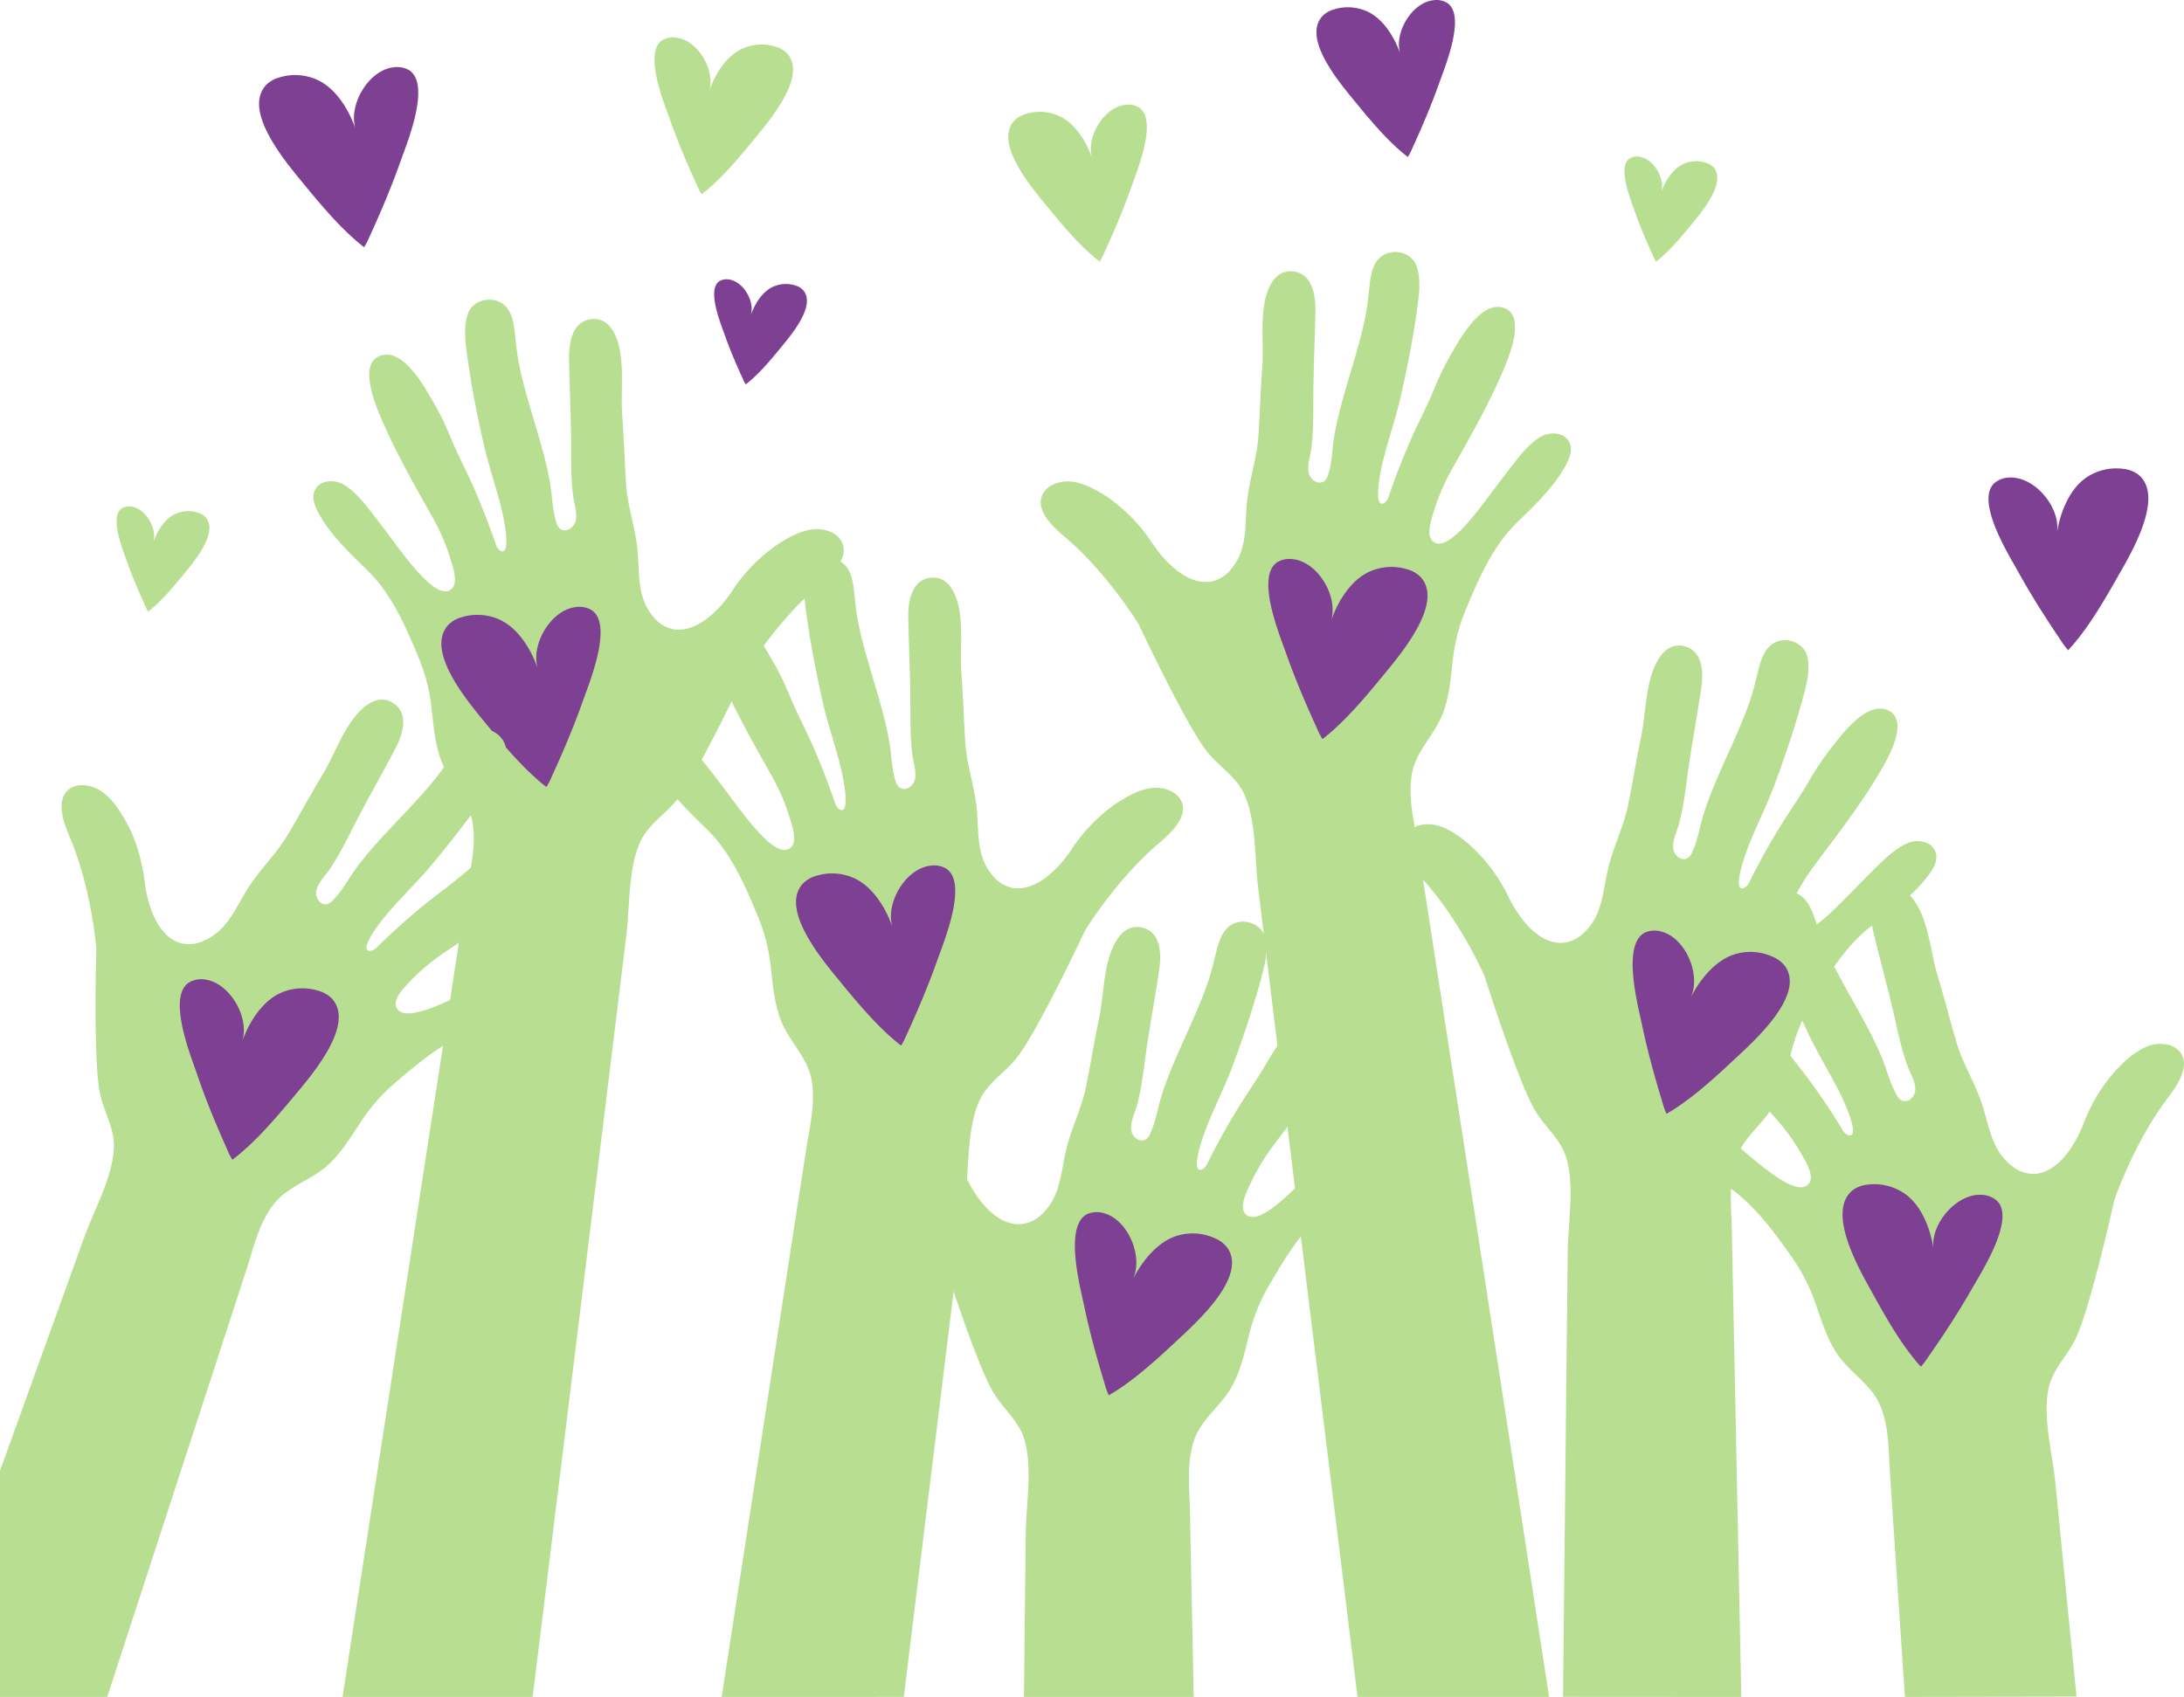 <svg xmlns="http://www.w3.org/2000/svg" width="627.274" height="487.499" viewBox="0 0 627.274 487.499">
    <defs>
        <style>
            .prefix__cls-1{fill:#b8de91}.prefix__cls-2{fill:#7d4092}
        </style>
    </defs>
    <g id="prefix__Group_310" data-name="Group 310" transform="translate(13476.987 18242.949)">
        <path id="prefix__Path_755" d="M117.69 713.918l2.635-17.094 5.048-32.739 6.036-39.1 6.414-41.59 6.2-40.191 5.385-34.912 3.969-25.756c1.021-6.587 2.783-13.372 1.6-20.075s-6.538-11.174-8.909-17.415c-1.844-4.85-2.231-10.062-2.824-15.167a52.444 52.444 0 0 0-3.73-14.574c-3.648-8.753-7.649-18.115-14.533-24.859-5.015-4.94-10.573-10.087-14-16.287-.972-1.746-2.1-4.059-1.523-6.118 1.087-3.886 5.879-4.051 8.745-2.281 3.911 2.421 6.8 6.645 9.584 10.2 6.349 8.127 16.254 23.393 21.013 19.828 2.248-1.647.659-6.274 0-8.358a60.753 60.753 0 0 0-4.94-11.8c-4.94-8.8-10.062-17.7-14.154-26.917-1.746-3.928-7.9-17.193-1.507-19.951s12.5 7.9 14.986 12.195a82.272 82.272 0 0 1 5.253 10.457c2.116 5.286 4.883 10.358 7.172 15.645q3.294 7.633 6.019 15.521a3.393 3.393 0 0 0 1.4 2.108c3.088 1.54 1.112-8.366.881-9.494-1.433-7.032-3.985-13.751-5.583-20.742-2.05-8.942-3.845-18.115-5.015-27.172-.445-3.467-.823-7.411.4-10.778 1.482-4 7-5.212 10.251-2.553 2.2 1.8 2.8 4.784 3.129 7.411.4 3.294.642 6.48 1.3 9.757 1.49 7.411 3.977 14.821 6.069 22.232 1.079 3.8 2.067 7.633 2.767 11.528s.667 7.855 1.844 11.577a3.665 3.665 0 0 0 1.136 1.935 2.47 2.47 0 0 0 2.676 0c3.294-1.951 1.408-6.472 1.029-9.428-.725-5.657-.527-11.264-.585-16.946-.1-7.485-.453-15.027-.585-22.454-.082-4.586.889-10.927 6.513-11.454 5.278-.494 7.411 5.039 8.144 9.321 1.037 6 .156 12.351.626 18.477.5 6.587.65 13.174 1.1 19.671.428 6.258 2.61 12.4 3.252 18.667.692 6.81-.239 13.57 4.471 19.284a9.881 9.881 0 0 0 6.118 3.747c6.793.823 13.035-5.764 16.468-10.828a48.3 48.3 0 0 1 13-13.471c3.063-2.009 6.5-3.977 10.194-4.455 3.335-.436 7.748.914 8.8 4.5 1.317 4.5-4 9.057-6.983 11.6-12.293 10.507-21.013 24.982-21.013 24.982s-13.282 28.35-19.432 36.288c-3.392 4.372-8.539 7.3-10.836 12.45-3.491 7.8-2.94 18.329-3.977 26.827q-1.013 8.308-2.034 16.625-2.536 20.733-5.089 41.467-5.805 47.28-11.635 94.568-4.068 33.052-8.143 66.1z" class="prefix__cls-1" data-name="Path 755" transform="translate(-13496.288 -18469.385)"/>
        <path id="prefix__Path_756" d="M187.107 437.63c-2.322-6.95 3.656-17 10.77-17.86a6.942 6.942 0 0 1 4.57.823c6.414 4.117-.733 21.244-2.536 26.349-2.577 7.312-5.624 14.451-8.852 21.5a19.309 19.309 0 0 1-1.548 3c-6.365-4.94-12.178-11.882-17.292-18.115-4.636-5.673-17.786-20.824-10.927-28.4a8.457 8.457 0 0 1 3.722-2.207 15.4 15.4 0 0 1 11.091.659c5.428 2.509 9.174 8.784 11.002 14.251z" class="prefix__cls-2" data-name="Path 756" transform="translate(-13509.568 -18488.305)"/>
        <path id="prefix__Path_757" d="M674.185 750.158l-.165-2.47-2.355-35.242-1.737-26c-.445-6.661-.2-13.66-2.816-19.935s-8.819-9.477-12.491-15.052c-2.857-4.331-4.372-9.338-6.068-14.187a52.449 52.449 0 0 0-6.818-13.413c-5.467-7.748-11.412-16-19.6-21.088-5.961-3.705-12.516-7.534-17.234-12.837-1.326-1.49-2.931-3.5-2.824-5.64.214-4.026 4.85-5.237 8.036-4.117 4.348 1.507 8.086 5 11.577 7.872 7.962 6.587 20.964 19.284 24.834 14.764 1.828-2.133-.725-6.274-1.8-8.16a60.769 60.769 0 0 0-7.411-10.424c-6.7-7.518-13.677-15.085-19.688-23.179-2.586-3.5-11.5-15.1-5.846-19.218s13.916 4.982 17.292 8.638a82.276 82.276 0 0 1 7.411 9.057c3.22 4.7 7.024 9.058 10.4 13.677q4.941 6.727 9.255 13.833a3.392 3.392 0 0 0 1.828 1.754c3.351.823-.741-8.407-1.21-9.461-2.931-6.587-6.884-12.549-9.971-19.021-3.944-8.275-7.707-16.847-10.828-25.468-1.186-3.294-2.47-7.065-1.96-10.606.576-4.224 5.69-6.587 9.453-4.726 2.536 1.268 3.78 4.051 4.677 6.587 1.112 3.121 2.042 6.184 3.392 9.239 3.071 6.933 7.122 13.619 10.77 20.355 1.877 3.475 3.681 7 5.212 10.639s2.363 7.518 4.323 10.894a3.665 3.665 0 0 0 1.532 1.647 2.47 2.47 0 0 0 2.61-.576c2.8-2.627 0-6.587-1.046-9.428-1.943-5.369-2.964-10.877-4.265-16.4-1.729-7.287-3.714-14.566-5.468-21.787-1.079-4.455-1.515-10.852 3.862-12.6 5.047-1.647 8.316 3.294 9.98 7.32 2.322 5.632 2.849 12.022 4.644 17.893 1.919 6.291 3.5 12.672 5.369 18.938 1.779 6.011 5.253 11.528 7.246 17.506 2.166 6.5 2.726 13.3 8.572 17.851a9.881 9.881 0 0 0 6.793 2.322c6.818-.651 11.47-8.456 13.734-14.163a48.055 48.055 0 0 1 9.757-15.982c2.544-2.627 5.484-5.3 8.975-6.587 3.162-1.153 7.756-.823 9.568 2.47 2.273 4.117-1.935 9.716-4.282 12.845-9.708 12.936-15.06 28.959-15.06 28.959s-6.785 30.565-11.05 39.647c-2.355 5.006-6.744 8.992-7.864 14.508-1.7 8.366 1.128 18.527 1.968 27.049l1.647 16.666q2.042 20.791 4.117 41.574l.313 3.178z" class="prefix__cls-1" data-name="Path 757" transform="translate(-13604.059 -18505.623)"/>
        <path id="prefix__Path_758" d="M694.044 639.82c-1.046-7.254 6.628-16.073 13.784-15.645a6.94 6.94 0 0 1 4.348 1.647c5.583 5.179-4.512 20.766-7.2 25.484-3.837 6.735-8.11 13.216-12.54 19.572a19.3 19.3 0 0 1-2.05 2.676c-5.385-5.961-9.881-13.858-13.759-20.9-3.549-6.406-13.784-23.665-5.681-29.9a8.457 8.457 0 0 1 4.054-1.502 15.4 15.4 0 0 1 10.795 2.627c4.856 3.392 7.425 10.235 8.249 15.941z" class="prefix__cls-2" data-name="Path 758" transform="translate(-13615.684 -18523.877)"/>
        <path id="prefix__Path_759" d="M257.2 729.852l2.256-14.64 6.423-41.59 6.2-40.19 5.385-34.913 3.969-25.748c1.021-6.587 2.783-13.372 1.6-20.075s-6.538-11.174-8.909-17.415c-1.844-4.85-2.231-10.062-2.824-15.167a52.444 52.444 0 0 0-3.73-14.574c-3.648-8.753-7.649-18.115-14.533-24.859-5.015-4.94-10.573-10.087-14-16.287-.972-1.746-2.1-4.059-1.523-6.118 1.087-3.886 5.879-4.051 8.745-2.281 3.911 2.421 6.8 6.645 9.585 10.2 6.348 8.127 16.254 23.393 21.013 19.828 2.248-1.647.659-6.274 0-8.358a60.752 60.752 0 0 0-4.94-11.8c-4.94-8.8-10.062-17.7-14.154-26.917-1.746-3.928-7.9-17.193-1.507-19.951s12.5 7.9 14.986 12.195a82.3 82.3 0 0 1 5.253 10.457c2.116 5.286 4.883 10.359 7.172 15.645q3.294 7.633 6.019 15.521a3.393 3.393 0 0 0 1.4 2.108c3.088 1.54 1.112-8.366.881-9.494-1.433-7.032-3.985-13.751-5.583-20.742-2.05-8.942-3.845-18.115-5.015-27.173-.445-3.466-.823-7.411.4-10.778 1.482-4 7-5.212 10.251-2.553 2.2 1.8 2.8 4.784 3.129 7.411.4 3.294.642 6.48 1.3 9.757 1.49 7.411 3.977 14.821 6.068 22.232 1.079 3.8 2.067 7.633 2.767 11.528s.667 7.855 1.844 11.577a3.664 3.664 0 0 0 1.136 1.935 2.471 2.471 0 0 0 2.676 0c3.294-1.952 1.408-6.472 1.029-9.428-.725-5.657-.527-11.264-.585-16.946-.1-7.485-.453-15.027-.585-22.454-.082-4.586.889-10.927 6.513-11.454 5.278-.494 7.411 5.039 8.143 9.321 1.038 6 .156 12.351.626 18.477.5 6.587.65 13.175 1.1 19.671.428 6.258 2.61 12.4 3.253 18.667.692 6.81-.239 13.57 4.471 19.284a9.882 9.882 0 0 0 6.118 3.747c6.793.823 13.034-5.764 16.468-10.828a48.406 48.406 0 0 1 13-13.471c3.063-2.009 6.5-3.977 10.194-4.455 3.335-.436 7.748.914 8.8 4.5 1.317 4.5-4 9.058-6.982 11.6-12.293 10.507-21.013 24.982-21.013 24.982s-13.282 28.35-19.432 36.288c-3.392 4.372-8.539 7.3-10.836 12.45-3.491 7.8-2.94 18.329-3.977 26.827q-1.013 8.308-2.034 16.625-2.536 20.733-5.089 41.467-5.319 43.163-10.614 86.351z" class="prefix__cls-1" data-name="Path 759" transform="translate(-13526.912 -18485.318)"/>
        <path id="prefix__Path_760" d="M315.157 527.85c-2.322-6.95 3.656-17 10.77-17.86a6.942 6.942 0 0 1 4.57.823c6.414 4.117-.733 21.244-2.536 26.349-2.577 7.312-5.624 14.451-8.852 21.5a19.3 19.3 0 0 1-1.548 3c-6.365-4.94-12.178-11.882-17.292-18.115-4.636-5.673-17.786-20.824-10.927-28.4a8.456 8.456 0 0 1 3.722-2.207 15.4 15.4 0 0 1 11.091.659c5.436 2.509 9.174 8.784 11.002 14.251z" class="prefix__cls-2" data-name="Path 760" transform="translate(-13535.751 -18504.236)"/>
        <path id="prefix__Path_761" d="M524.541 710.976l-1.293-8.358-3.467-22.487-5.006-32.739-6.027-39.1-6.414-41.59-6.241-40.166-5.385-34.913-3.969-25.748c-1.021-6.587-2.783-13.372-1.6-20.075s6.538-11.174 8.909-17.415c1.844-4.85 2.231-10.062 2.824-15.167a52.441 52.441 0 0 1 3.73-14.574c3.648-8.753 7.65-18.115 14.533-24.859 5.015-4.94 10.573-10.087 14-16.287.972-1.746 2.1-4.059 1.523-6.118-1.087-3.886-5.879-4.051-8.745-2.281-3.911 2.421-6.8 6.645-9.584 10.2-6.349 8.127-16.254 23.393-21.013 19.828-2.248-1.647-.659-6.274 0-8.358a60.749 60.749 0 0 1 4.94-11.8c4.941-8.8 10.062-17.7 14.154-26.917 1.746-3.928 7.9-17.193 1.507-19.951s-12.5 7.9-14.986 12.195a82.357 82.357 0 0 0-5.212 10.466c-2.116 5.286-4.883 10.359-7.172 15.645q-3.294 7.633-6.019 15.521a3.392 3.392 0 0 1-1.4 2.108c-3.088 1.54-1.112-8.366-.881-9.494 1.433-7.032 3.985-13.751 5.583-20.742 2.05-8.942 3.845-18.115 5.015-27.172.445-3.467.823-7.411-.4-10.778-1.482-4-7-5.212-10.251-2.553-2.2 1.8-2.8 4.784-3.129 7.411-.4 3.294-.642 6.48-1.3 9.757-1.49 7.411-3.977 14.821-6.069 22.232-1.079 3.8-2.067 7.633-2.767 11.528s-.667 7.855-1.844 11.577a3.663 3.663 0 0 1-1.136 1.935 2.47 2.47 0 0 1-2.676 0c-3.294-1.951-1.408-6.472-1.029-9.428.725-5.657.527-11.264.585-16.946.1-7.485.453-15.027.585-22.454.082-4.586-.889-10.927-6.513-11.454-5.278-.494-7.411 5.039-8.144 9.321-1.038 6-.156 12.351-.626 18.477-.5 6.587-.651 13.174-1.1 19.671-.428 6.258-2.61 12.4-3.253 18.667-.692 6.81.239 13.57-4.471 19.284a9.881 9.881 0 0 1-6.118 3.746c-6.793.823-13.035-5.764-16.468-10.828a48.4 48.4 0 0 0-13-13.471c-3.063-2.009-6.5-3.977-10.194-4.455-3.335-.436-7.748.914-8.8 4.5-1.318 4.5 4 9.057 6.982 11.6 12.293 10.507 21.013 24.982 21.013 24.982s13.282 28.35 19.432 36.288c3.392 4.372 8.539 7.3 10.836 12.45 3.491 7.8 2.94 18.329 3.977 26.827q1.013 8.308 2.034 16.625 2.5 20.684 5.089 41.409 5.764 47.288 11.594 94.552 4.282 34.8 8.572 69.586l1.243 10.284z" class="prefix__cls-1" data-name="Path 761" transform="translate(-13556.6 -18466.441)"/>
        <path id="prefix__Path_762" d="M475.868 420.92c2.322-6.949-3.656-17-10.77-17.86a6.941 6.941 0 0 0-4.57.823c-6.414 4.117.733 21.244 2.536 26.349 2.577 7.312 5.624 14.451 8.852 21.5a19.3 19.3 0 0 0 1.548 3c6.365-4.94 12.178-11.882 17.291-18.115 4.636-5.673 17.786-20.824 10.927-28.4a8.456 8.456 0 0 0-3.722-2.207 15.4 15.4 0 0 0-11.091.659c-5.427 2.509-9.169 8.784-11.001 14.251z" class="prefix__cls-2" data-name="Path 762" transform="translate(-13570.612 -18485.354)"/>
        <path id="prefix__Path_763" d="M408.746 752.236l-.552-27.214-.527-26.044c-.132-6.67-.988-13.627 1.07-20.108s7.954-10.21 11.133-16.081c2.47-4.562 3.549-9.683 4.809-14.665a52.445 52.445 0 0 1 5.624-13.949c4.776-8.193 9.98-16.929 17.7-22.71 5.616-4.208 11.816-8.6 16.057-14.286 1.194-1.6 2.618-3.747 2.322-5.863-.56-3.993-5.286-4.792-8.366-3.417-4.2 1.878-7.625 5.682-10.852 8.844-7.361 7.221-19.21 21.038-23.459 16.872-2-1.968.181-6.307 1.079-8.283a60.75 60.75 0 0 1 6.5-11.034c6.027-8.069 12.351-16.213 17.6-24.8 2.256-3.664 10.111-15.991 4.117-19.572s-13.43 6.176-16.468 10.111a82.285 82.285 0 0 0-6.587 9.667c-2.8 4.94-6.208 9.626-9.173 14.533q-4.306 7.122-8.02 14.591a3.392 3.392 0 0 1-1.647 1.9c-3.294 1.12 0-8.44.379-9.527 2.347-6.777 5.764-13.1 8.275-19.82 3.211-8.588 6.217-17.456 8.572-26.349.9-3.376 1.811-7.254 1.029-10.7-.939-4.158-6.241-6.093-9.823-3.887-2.413 1.49-3.409 4.364-4.117 6.966-.823 3.211-1.5 6.34-2.577 9.494-2.47 7.172-5.912 14.187-8.959 21.219-1.573 3.623-3.055 7.287-4.265 11.05s-1.7 7.7-3.359 11.223a3.664 3.664 0 0 1-1.383 1.762 2.47 2.47 0 0 1-2.651-.346c-3.022-2.371-.544-6.587.222-9.486 1.466-5.517 2.009-11.091 2.824-16.715 1.087-7.411 2.47-14.821 3.557-22.183.692-4.529.568-10.943-4.94-12.211-5.171-1.186-8 4.018-9.3 8.16-1.828 5.813-1.8 12.219-3.071 18.23-1.367 6.431-2.388 12.936-3.7 19.358-1.252 6.143-4.232 11.939-5.7 18.074-1.589 6.661-1.556 13.479-6.983 18.527a9.882 9.882 0 0 1-6.587 2.907c-6.842-.049-12.162-7.411-14.912-12.911a48.006 48.006 0 0 0-11.108-15.077c-2.767-2.4-5.928-4.8-9.519-5.764-3.252-.873-7.8-.124-9.321 3.294-1.9 4.282 2.767 9.51 5.385 12.425 10.795 12.047 17.522 27.543 17.522 27.543s9.412 29.865 14.459 38.535c2.783 4.784 7.493 8.374 9.057 13.767 2.429 8.185.486 18.56.4 27.115q-.091 8.374-.189 16.748-.165 15.043-.321 30.079z" class="prefix__cls-1" data-name="Path 763" transform="translate(-13542.888 -18507.701)"/>
        <path id="prefix__Path_764" d="M404.66 650.294c3.219-6.587-1.375-17.292-8.308-19.128a6.942 6.942 0 0 0-4.644.222c-6.9 3.211-2.092 21.154-.98 26.456 1.589 7.592 3.656 15.068 5.92 22.479a19.315 19.315 0 0 0 1.136 3.178c6.958-4.018 13.644-10.161 19.507-15.645 5.344-5.006 20.388-18.288 14.591-26.7a8.457 8.457 0 0 0-3.392-2.676 15.4 15.4 0 0 0-11.083-.823c-5.665 1.735-10.207 7.458-12.747 12.637z" class="prefix__cls-2" data-name="Path 764" transform="translate(-13556.322 -18525.6)"/>
        <path id="prefix__Path_765" d="M611.753 734.9l-.651-32.113-.823-40.66-.716-35.316-.527-26.044c-.132-6.67-.988-13.627 1.071-20.108s7.954-10.21 11.133-16.081c2.47-4.562 3.549-9.683 4.809-14.665a52.438 52.438 0 0 1 5.624-13.949c4.776-8.193 9.98-16.929 17.695-22.709 5.616-4.208 11.816-8.6 16.057-14.286 1.194-1.6 2.618-3.746 2.322-5.863-.56-3.994-5.286-4.792-8.366-3.417-4.2 1.877-7.625 5.681-10.853 8.843-7.361 7.221-19.21 21.038-23.459 16.872-2-1.968.181-6.307 1.079-8.284a60.739 60.739 0 0 1 6.538-11.009c6.027-8.069 12.351-16.213 17.6-24.8 2.256-3.664 10.111-15.991 4.117-19.572s-13.43 6.176-16.468 10.111a82.273 82.273 0 0 0-6.587 9.667c-2.8 4.94-6.208 9.626-9.173 14.533q-4.306 7.122-8.02 14.591a3.393 3.393 0 0 1-1.647 1.9c-3.294 1.12 0-8.44.379-9.527 2.347-6.777 5.764-13.1 8.275-19.819 3.211-8.588 6.217-17.456 8.572-26.349.9-3.376 1.812-7.254 1.029-10.7-.939-4.158-6.241-6.093-9.823-3.886-2.413 1.49-3.409 4.364-4.117 6.966-.823 3.211-1.5 6.34-2.577 9.494-2.47 7.172-5.912 14.187-8.959 21.219-1.573 3.623-3.055 7.287-4.265 11.05s-1.7 7.7-3.359 11.231a3.665 3.665 0 0 1-1.383 1.762 2.47 2.47 0 0 1-2.651-.346c-3.022-2.371-.543-6.587.222-9.486 1.466-5.517 2.009-11.091 2.824-16.715 1.087-7.411 2.47-14.821 3.557-22.183.692-4.529.568-10.943-4.94-12.211-5.171-1.186-8 4.018-9.3 8.16-1.828 5.813-1.8 12.219-3.071 18.23-1.367 6.431-2.388 12.936-3.7 19.358-1.252 6.143-4.232 11.939-5.7 18.074-1.589 6.661-1.556 13.479-6.982 18.527a9.881 9.881 0 0 1-6.587 2.907c-6.842-.049-12.162-7.411-14.912-12.911a48.006 48.006 0 0 0-11.116-15.086c-2.767-2.4-5.929-4.8-9.519-5.764-3.252-.873-7.8-.124-9.321 3.294-1.9 4.282 2.767 9.51 5.385 12.425 10.811 12.013 17.522 27.51 17.522 27.51s9.411 29.865 14.459 38.535c2.783 4.784 7.493 8.374 9.057 13.767 2.429 8.185.486 18.56.4 27.115l-.181 16.748q-.231 20.89-.445 41.772-.362 34.583-.716 69.166z" class="prefix__cls-1" data-name="Path 765" transform="translate(-13588.619 -18490.361)"/>
        <path id="prefix__Path_766" d="M606.02 552.074c3.219-6.587-1.375-17.292-8.308-19.128a6.941 6.941 0 0 0-4.644.222c-6.9 3.211-2.091 21.153-.98 26.456 1.589 7.592 3.656 15.068 5.92 22.479a19.3 19.3 0 0 0 1.136 3.178c6.958-4.018 13.644-10.161 19.507-15.645 5.344-5.006 20.388-18.288 14.591-26.7a8.457 8.457 0 0 0-3.392-2.676 15.4 15.4 0 0 0-11.083-.823c-5.667 1.735-10.21 7.458-12.747 12.637z" class="prefix__cls-2" data-name="Path 766" transform="translate(-13597.487 -18508.254)"/>
        <path id="prefix__Path_767" d="M30.8 738.558l8.333-25.575 12.6-38.7 10.935-33.554 8.069-24.776c2.067-6.348 3.549-13.175 7.625-18.634s10.869-7.024 15.8-11.528c3.829-3.5 6.53-7.979 9.37-12.269a52.456 52.456 0 0 1 9.881-11.322c7.2-6.167 14.986-12.705 24.175-15.645 6.694-2.124 14-4.232 19.861-8.234 1.647-1.12 3.705-2.676 4.117-4.768.782-3.961-3.417-6.266-6.777-5.978-4.586.4-9.057 2.857-13.175 4.784-9.329 4.4-25.065 13.545-27.7 8.234-1.243-2.52 2.248-5.9 3.746-7.468a60.753 60.753 0 0 1 9.766-8.284c8.349-5.64 16.962-11.264 24.776-17.637 3.294-2.717 14.821-11.775 10.342-17.127s-14.714 1.408-18.873 4.117a82.293 82.293 0 0 0-9.4 6.958c-4.273 3.763-9.057 7.048-13.438 10.7q-6.406 5.311-12.351 11.141a3.393 3.393 0 0 1-2.2 1.252c-3.45 0 2.783-7.971 3.491-8.876 4.446-5.632 9.757-10.474 14.336-15.991 5.863-7.057 11.61-14.443 16.748-22.026 1.96-2.89 4.117-6.25 4.5-9.8.478-4.241-3.895-7.814-8-6.908-2.767.609-4.661 3.005-6.151 5.237-1.844 2.758-3.5 5.5-5.558 8.119-4.677 5.961-10.243 11.453-15.439 17.094a116.876 116.876 0 0 0-7.666 9.058c-2.38 3.178-4.117 6.711-6.867 9.494a3.665 3.665 0 0 1-1.886 1.21 2.47 2.47 0 0 1-2.388-1.194c-2.067-3.236 1.647-6.414 3.294-8.885 3.195-4.726 5.55-9.815 8.168-14.821 3.467-6.637 7.18-13.174 10.655-19.762 2.141-4.051 4.117-10.153-.65-13.174-4.488-2.824-8.876 1.161-11.47 4.644-3.631 4.891-5.714 10.951-8.893 16.2-3.409 5.624-6.5 11.429-9.881 17.061-3.2 5.393-7.921 9.881-11.322 15.192-3.689 5.764-5.9 12.219-12.689 15.2a9.88 9.88 0 0 1-7.155.585c-6.447-2.3-9.057-11.009-9.84-17.1-.823-6.233-2.371-12.409-5.533-17.884-1.762-3.178-3.977-6.488-7.024-8.563-2.783-1.894-7.328-2.676-9.881.049-3.2 3.417-.511 9.881 1 13.5 6.233 14.92 7.493 31.775 7.493 31.775s-.93 31.289.98 41.17c1.054 5.434 4.323 10.375 4.059 16-.4 8.53-5.64 17.687-8.547 25.74l-5.68 15.761Q11.4 642 4.323 661.651L0 673.566v64.992z" class="prefix__cls-1" data-name="Path 767" transform="translate(-13476.987 -18494.023)"/>
        <path id="prefix__Path_768" d="M80.571 567.667c2.4-6.925-3.483-17.028-10.589-17.967a6.942 6.942 0 0 0-4.578.823c-6.456 4.035.519 21.244 2.264 26.349 2.47 7.337 5.476 14.509 8.629 21.59a19.3 19.3 0 0 0 1.515 3.014c6.414-4.842 12.293-11.758 17.448-17.926 4.693-5.624 18-20.643 11.215-28.292a8.457 8.457 0 0 0-3.7-2.248 15.4 15.4 0 0 0-11.1.543c-5.415 2.43-9.219 8.663-11.104 14.114z" class="prefix__cls-2" data-name="Path 768" transform="translate(-13488.063 -18511.248)"/>
        <path id="prefix__Path_770" d="M714.182 403.21c1.136-7.238-6.414-16.155-13.578-15.834a6.941 6.941 0 0 0-4.372 1.581c-5.649 5.105 4.232 20.824 6.859 25.575 3.747 6.785 7.938 13.323 12.285 19.762a19.322 19.322 0 0 0 2.017 2.7c5.467-5.887 10.046-13.726 14-20.709 3.631-6.357 14.1-23.484 6.077-29.816a8.456 8.456 0 0 0-4.035-1.564 15.4 15.4 0 0 0-10.828 2.47c-4.868 3.344-7.527 10.137-8.425 15.835z" class="prefix__cls-2" data-name="Path 770" transform="translate(-13600.383 -18493.135)"/>
        <path id="prefix__Path_771" d="M118.127 199.57c-2.322-6.95 3.656-17 10.77-17.86a6.941 6.941 0 0 1 4.57.823c6.414 4.117-.733 21.244-2.536 26.349-2.577 7.312-5.624 14.451-8.852 21.5a19.3 19.3 0 0 1-1.548 3c-6.365-4.94-12.178-11.882-17.292-18.115-4.636-5.673-17.786-20.824-10.927-28.4a8.457 8.457 0 0 1 3.722-2.207 15.4 15.4 0 0 1 11.091.659c5.428 2.501 9.175 8.781 11.002 14.251z" class="prefix__cls-2" data-name="Path 771" transform="translate(-13492.946 -18405.313)"/>
        <path id="prefix__Path_773" d="M388.053 260.107c-2.026-6.052 3.187-14.821 9.379-15.554a6.044 6.044 0 0 1 3.985.725c5.583 3.574-.634 18.5-2.207 22.957-2.24 6.373-4.9 12.59-7.707 18.724a16.814 16.814 0 0 1-1.342 2.61c-5.541-4.274-10.605-10.35-15.035-15.768-4.035-4.94-15.5-18.115-9.519-24.7a7.361 7.361 0 0 1 3.244-1.919 13.413 13.413 0 0 1 9.659.576c4.69 2.09 7.954 7.59 9.543 12.349z" class="prefix__cls-1" data-name="Path 773" transform="translate(-13551.298 -18457.365)"/>
        <path id="prefix__Path_774" d="M249.044 188.257c2.026-6.052-3.187-14.821-9.379-15.554a6.044 6.044 0 0 0-3.985.725c-5.583 3.574.634 18.5 2.207 22.957 2.248 6.373 4.9 12.59 7.707 18.724a16.812 16.812 0 0 0 1.342 2.61c5.542-4.273 10.605-10.35 15.035-15.768 4.035-4.94 15.5-18.115 9.519-24.7a7.411 7.411 0 0 0-3.244-1.919 13.413 13.413 0 0 0-9.659.576c-4.687 2.123-7.945 7.592-9.543 12.349z" class="prefix__cls-1" data-name="Path 774" transform="translate(-13522.403 -18404.848)"/>
        <path id="prefix__Path_775" d="M499.255 163.647c-2.026-6.052 3.187-14.821 9.379-15.554a6.044 6.044 0 0 1 3.985.725c5.583 3.574-.634 18.5-2.207 22.957-2.248 6.365-4.9 12.59-7.707 18.724a16.8 16.8 0 0 1-1.334 2.627c-5.542-4.273-10.606-10.35-15.035-15.768-4.035-4.94-15.5-18.115-9.519-24.7a7.411 7.411 0 0 1 3.244-1.919 13.413 13.413 0 0 1 9.659.576c4.68 2.122 7.946 7.585 9.535 12.332z" class="prefix__cls-2" data-name="Path 775" transform="translate(-13574.006 -18390.963)"/>
        <path id="prefix__Path_776" d="M268.043 315.865c1.35-4.051-2.133-9.881-6.283-10.416a4.043 4.043 0 0 0-2.668.486c-3.738 2.388.428 12.351 1.474 15.373 1.5 4.265 3.294 8.432 5.163 12.54a11.26 11.26 0 0 0 .9 1.746c3.714-2.857 7.1-6.925 10.07-10.556 2.7-3.294 10.375-12.145 6.373-16.567a4.941 4.941 0 0 0-2.174-1.285 8.984 8.984 0 0 0-6.472.387c-3.139 1.441-5.321 5.105-6.383 8.292z" class="prefix__cls-2" data-name="Path 776" transform="translate(-13529.433 -18468.121)"/>
        <path id="prefix__Path_777" d="M596.363 273.035c1.35-4.051-2.133-9.881-6.283-10.416a4.043 4.043 0 0 0-2.668.486c-3.738 2.388.428 12.351 1.474 15.373 1.5 4.265 3.294 8.432 5.163 12.54a11.254 11.254 0 0 0 .9 1.746c3.714-2.857 7.1-6.925 10.07-10.556 2.7-3.294 10.375-12.145 6.373-16.567a4.94 4.94 0 0 0-2.174-1.285 8.984 8.984 0 0 0-6.472.387c-3.131 1.474-5.313 5.097-6.383 8.292z" class="prefix__cls-1" data-name="Path 777" transform="translate(-13596.287 -18460.561)"/>
        <path id="prefix__Path_778" d="M51.163 395.125c1.35-4.051-2.133-9.881-6.283-10.416a4.043 4.043 0 0 0-2.668.486c-3.738 2.388.428 12.351 1.474 15.373 1.5 4.265 3.294 8.432 5.163 12.54a11.258 11.258 0 0 0 .9 1.746c3.714-2.857 7.1-6.925 10.07-10.556 2.7-3.294 10.375-12.145 6.373-16.567A4.94 4.94 0 0 0 64 386.438a8.983 8.983 0 0 0-6.472.387c-3.121 1.408-5.303 5.113-6.365 8.3z" class="prefix__cls-1" data-name="Path 778" transform="translate(-13484.172 -18482.119)"/>
    </g>
</svg>

